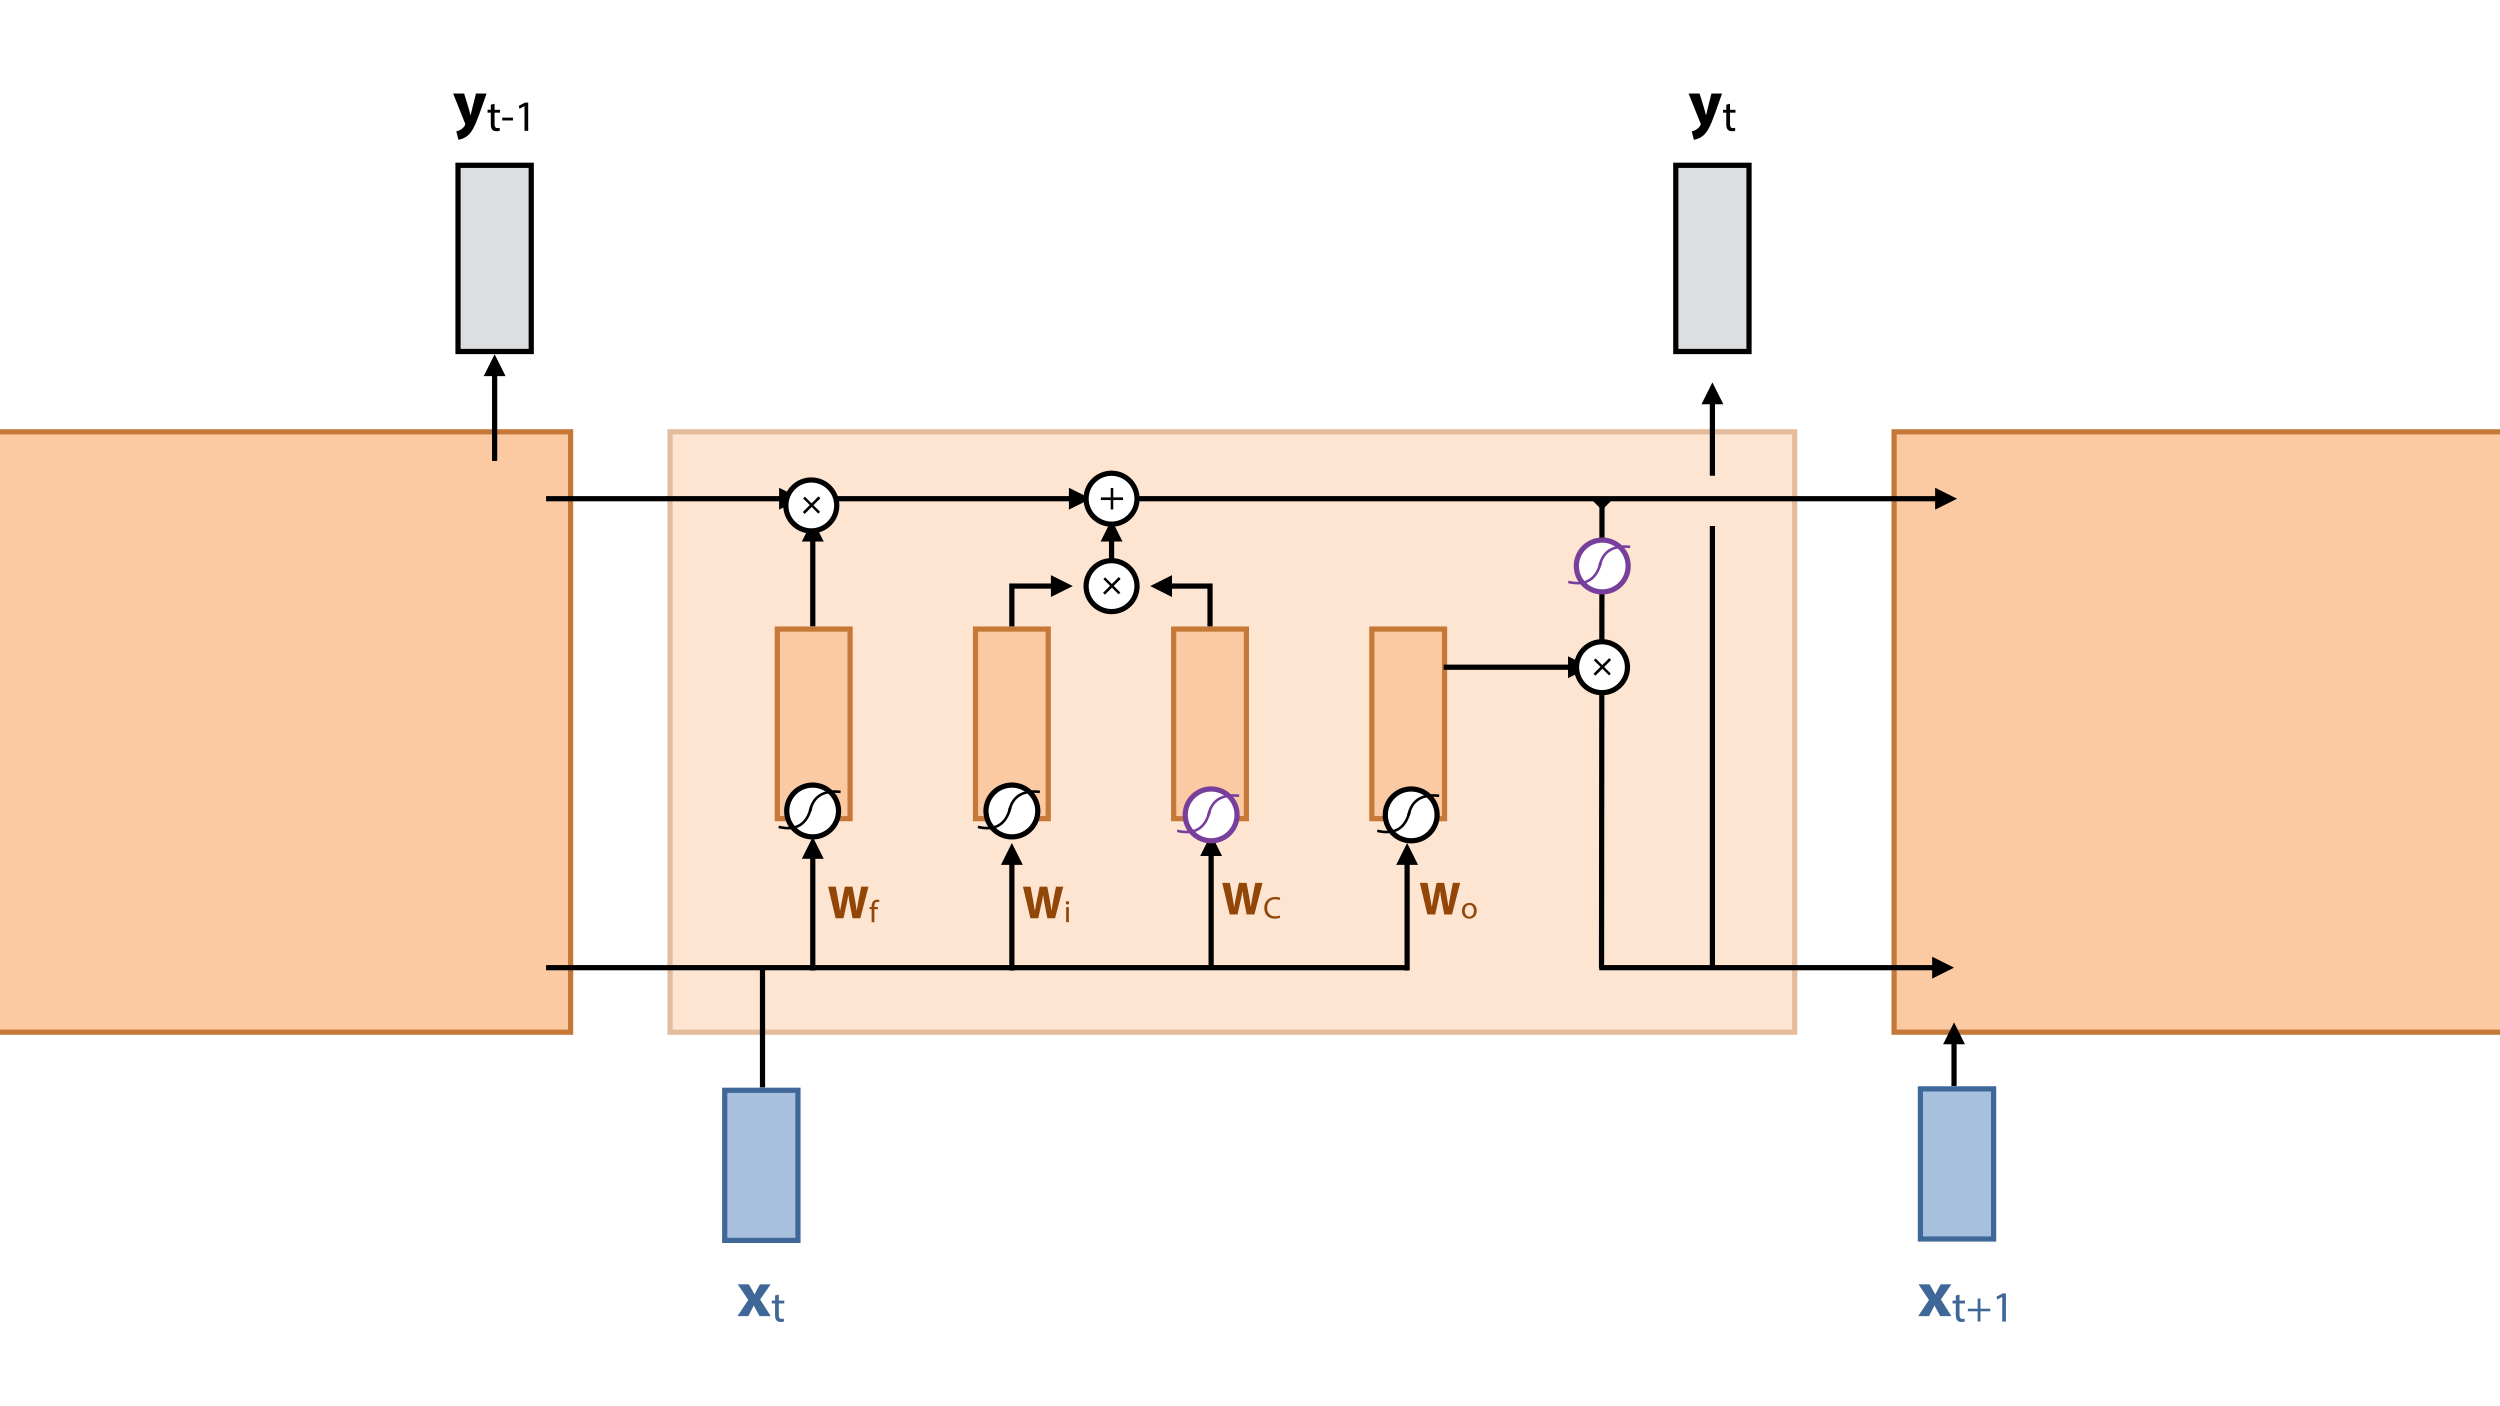 <?xml version="1.0" encoding="UTF-8"?>
<svg xmlns="http://www.w3.org/2000/svg" xmlns:xlink="http://www.w3.org/1999/xlink" width="1920pt" height="1080pt" viewBox="0 0 1920 1080" version="1.1">
<defs>
<g>
<symbol overflow="visible" id="glyph0-0">
<path style="stroke:none;" d="M 0 0 L 25 0 L 25 -35 L 0 -35 Z M 12.5 -19.75 L 4 -32.5 L 21 -32.5 Z M 14 -17.5 L 22.5 -30.25 L 22.5 -4.75 Z M 4 -2.5 L 12.5 -15.25 L 21 -2.5 Z M 2.5 -30.25 L 11 -17.5 L 2.5 -4.75 Z M 2.5 -30.25 "/>
</symbol>
<symbol overflow="visible" id="glyph0-1">
<path style="stroke:none;" d="M 0.344 -24.453 L 8.453 -12.453 L 0.156 0 L 8.5 0 L 10.797 -4.406 C 11.406 -5.594 12.047 -6.797 12.656 -8.094 L 12.797 -8.094 C 13.406 -6.844 14 -5.594 14.703 -4.406 L 17.156 0 L 25.75 0 L 17.594 -12.797 L 25.656 -24.453 L 17.406 -24.453 L 15.25 -20.5 C 14.594 -19.297 14 -18.047 13.344 -16.75 L 13.25 -16.75 C 12.594 -17.906 11.953 -19.156 11.25 -20.406 L 8.844 -24.453 Z M 0.344 -24.453 "/>
</symbol>
<symbol overflow="visible" id="glyph0-2">
<path style="stroke:none;" d="M 0.297 -24.453 L 9.25 -2.094 C 9.547 -1.5 9.594 -1.094 9.594 -0.844 C 9.594 -0.5 9.453 -0.094 9.203 0.25 C 8.453 1.5 7.203 2.703 6.047 3.297 C 4.906 4 3.703 4.453 2.75 4.594 L 4.344 11.047 C 6.25 10.797 9.047 10 11.703 7.703 C 14.453 5.25 16.797 1.344 20.297 -8.344 L 26 -24.453 L 17.844 -24.453 L 14.844 -12.453 C 14.5 -11.047 14.094 -9.203 13.75 -7.906 L 13.594 -7.906 C 13.297 -9.203 12.797 -11 12.406 -12.453 L 8.75 -24.453 Z M 0.297 -24.453 "/>
</symbol>
<symbol overflow="visible" id="glyph1-0">
<path style="stroke:none;" d="M 0 0 L 16.656 0 L 16.656 -23.328 L 0 -23.328 Z M 8.328 -13.172 L 2.672 -21.656 L 14 -21.656 Z M 9.328 -11.672 L 15 -20.156 L 15 -3.172 Z M 2.672 -1.672 L 8.328 -10.172 L 14 -1.672 Z M 1.672 -20.156 L 7.328 -11.672 L 1.672 -3.172 Z M 1.672 -20.156 "/>
</symbol>
<symbol overflow="visible" id="glyph1-1">
<path style="stroke:none;" d="M 3.094 -20 L 3.094 -16.125 L 0.594 -16.125 L 0.594 -13.891 L 3.094 -13.891 L 3.094 -5.094 C 3.094 -3.203 3.406 -1.766 4.234 -0.906 C 4.938 -0.094 6.031 0.328 7.406 0.328 C 8.531 0.328 9.438 0.172 10 -0.062 L 9.859 -2.266 C 9.5 -2.172 8.938 -2.062 8.172 -2.062 C 6.531 -2.062 5.969 -3.203 5.969 -5.203 L 5.969 -13.891 L 10.172 -13.891 L 10.172 -16.125 L 5.969 -16.125 L 5.969 -20.766 Z M 3.094 -20 "/>
</symbol>
<symbol overflow="visible" id="glyph1-2">
<path style="stroke:none;" d="M 8.859 -17.734 L 8.859 -9.891 L 1.328 -9.891 L 1.328 -7.906 L 8.859 -7.906 L 8.859 0 L 11 0 L 11 -7.906 L 18.531 -7.906 L 18.531 -9.891 L 11 -9.891 L 11 -17.734 Z M 8.859 -17.734 "/>
</symbol>
<symbol overflow="visible" id="glyph1-3">
<path style="stroke:none;" d="M 7.859 0 L 10.703 0 L 10.703 -21.656 L 8.203 -21.656 L 3.469 -19.125 L 4.031 -16.891 L 7.797 -18.938 L 7.859 -18.938 Z M 7.859 0 "/>
</symbol>
<symbol overflow="visible" id="glyph1-4">
<path style="stroke:none;" d="M 1 -10.094 L 1 -7.938 L 9.234 -7.938 L 9.234 -10.094 Z M 1 -10.094 "/>
</symbol>
<symbol overflow="visible" id="glyph2-0">
<path style="stroke:none;" d="M 0 0 L 11.312 11.312 L 27.156 -4.531 L 15.844 -15.844 Z M 14.594 -3.281 L 16.516 -12.891 L 24.203 -5.203 Z M 14.25 -1.594 L 23.875 -3.5 L 12.344 8.031 Z M 2.938 0.688 L 12.562 -1.25 L 10.625 8.375 Z M 14.812 -12.562 L 12.906 -2.938 L 3.281 -1.031 Z M 14.812 -12.562 "/>
</symbol>
<symbol overflow="visible" id="glyph2-1">
<path style="stroke:none;" d="M 18.062 -6.031 L 12.734 -0.703 L 7.625 -5.812 L 6.266 -4.453 L 11.375 0.656 L 6.016 6.016 L 7.469 7.469 L 12.828 2.109 L 17.938 7.219 L 19.297 5.859 L 14.188 0.75 L 19.516 -4.578 Z M 18.062 -6.031 "/>
</symbol>
<symbol overflow="visible" id="glyph3-0">
<path style="stroke:none;" d="M 0 0 L 0 16 L 22.406 16 L 22.406 0 Z M 12.641 8 L 20.797 2.562 L 20.797 13.438 Z M 11.203 8.953 L 19.359 14.406 L 3.047 14.406 Z M 1.594 2.562 L 9.766 8 L 1.594 13.438 Z M 19.359 1.594 L 11.203 7.047 L 3.047 1.594 Z M 19.359 1.594 "/>
</symbol>
<symbol overflow="visible" id="glyph3-1">
<path style="stroke:none;" d="M 17.031 8.516 L 9.5 8.516 L 9.5 1.281 L 7.578 1.281 L 7.578 8.516 L 0 8.516 L 0 10.562 L 7.578 10.562 L 7.578 17.797 L 9.5 17.797 L 9.5 10.562 L 17.031 10.562 Z M 17.031 8.516 "/>
</symbol>
<symbol overflow="visible" id="glyph4-0">
<path style="stroke:none;" d="M 0 0 L 18 0 L 18 -25.203 L 0 -25.203 Z M 9 -14.219 L 2.875 -23.406 L 15.125 -23.406 Z M 10.078 -12.594 L 16.203 -21.781 L 16.203 -3.422 Z M 2.875 -1.797 L 9 -10.984 L 15.125 -1.797 Z M 1.797 -21.781 L 7.922 -12.594 L 1.797 -3.422 Z M 1.797 -21.781 "/>
</symbol>
<symbol overflow="visible" id="glyph4-1">
<path style="stroke:none;" d="M 12.312 0 L 14.609 -10.438 C 15.188 -12.891 15.594 -15.188 16.016 -17.922 L 16.094 -17.922 C 16.375 -15.156 16.781 -12.891 17.25 -10.438 L 19.297 0 L 25.234 0 L 31.5 -24.266 L 25.922 -24.266 L 23.938 -14.328 C 23.438 -11.453 22.891 -8.609 22.531 -5.906 L 22.469 -5.906 C 22.109 -8.609 21.703 -11.203 21.172 -14.047 L 19.219 -24.266 L 13.391 -24.266 L 11.344 -14.328 C 10.734 -11.344 10.156 -8.422 9.75 -5.797 L 9.688 -5.797 C 9.281 -8.25 8.781 -11.375 8.25 -14.25 L 6.406 -24.266 L 0.547 -24.266 L 6.297 0 Z M 12.312 0 "/>
</symbol>
<symbol overflow="visible" id="glyph5-0">
<path style="stroke:none;" d="M 0 0 L 12 0 L 12 -16.797 L 0 -16.797 Z M 6 -9.484 L 1.922 -15.594 L 10.078 -15.594 Z M 6.719 -8.406 L 10.797 -14.516 L 10.797 -2.281 Z M 1.922 -1.203 L 6 -7.312 L 10.078 -1.203 Z M 1.203 -14.516 L 5.281 -8.406 L 1.203 -2.281 Z M 1.203 -14.516 "/>
</symbol>
<symbol overflow="visible" id="glyph5-1">
<path style="stroke:none;" d="M 4.062 0 L 4.062 -10.016 L 6.859 -10.016 L 6.859 -11.609 L 4.062 -11.609 L 4.062 -12.234 C 4.062 -14.016 4.516 -15.594 6.312 -15.594 C 6.906 -15.594 7.344 -15.484 7.656 -15.344 L 7.938 -16.969 C 7.531 -17.141 6.891 -17.297 6.141 -17.297 C 5.156 -17.297 4.109 -16.984 3.312 -16.219 C 2.328 -15.281 1.969 -13.797 1.969 -12.172 L 1.969 -11.609 L 0.344 -11.609 L 0.344 -10.016 L 1.969 -10.016 L 1.969 0 Z M 4.062 0 "/>
</symbol>
<symbol overflow="visible" id="glyph5-2">
<path style="stroke:none;" d="M 3.859 0 L 3.859 -11.609 L 1.75 -11.609 L 1.75 0 Z M 2.812 -16.203 C 2.047 -16.203 1.484 -15.625 1.484 -14.875 C 1.484 -14.156 2.016 -13.578 2.766 -13.578 C 3.594 -13.578 4.125 -14.156 4.109 -14.875 C 4.109 -15.625 3.594 -16.203 2.812 -16.203 Z M 2.812 -16.203 "/>
</symbol>
<symbol overflow="visible" id="glyph5-3">
<path style="stroke:none;" d="M 12.703 -2.188 C 11.859 -1.781 10.562 -1.516 9.281 -1.516 C 5.359 -1.516 3.078 -4.062 3.078 -8.016 C 3.078 -12.266 5.594 -14.688 9.391 -14.688 C 10.734 -14.688 11.859 -14.406 12.641 -14.016 L 13.156 -15.719 C 12.594 -16.016 11.328 -16.438 9.312 -16.438 C 4.297 -16.438 0.859 -13.016 0.859 -7.938 C 0.859 -2.641 4.297 0.234 8.859 0.234 C 10.828 0.234 12.359 -0.141 13.125 -0.531 Z M 12.703 -2.188 "/>
</symbol>
<symbol overflow="visible" id="glyph5-4">
<path style="stroke:none;" d="M 6.672 -11.875 C 3.453 -11.875 0.906 -9.594 0.906 -5.719 C 0.906 -2.047 3.344 0.266 6.484 0.266 C 9.281 0.266 12.266 -1.609 12.266 -5.906 C 12.266 -9.453 10.016 -11.875 6.672 -11.875 Z M 6.625 -10.297 C 9.125 -10.297 10.109 -7.797 10.109 -5.828 C 10.109 -3.219 8.594 -1.312 6.578 -1.312 C 4.516 -1.312 3.047 -3.234 3.047 -5.781 C 3.047 -7.984 4.125 -10.297 6.625 -10.297 Z M 6.625 -10.297 "/>
</symbol>
</g>
<filter id="alpha" filterUnits="objectBoundingBox" x="0%" y="0%" width="100%" height="100%">
  <feColorMatrix type="matrix" in="SourceGraphic" values="0 0 0 0 1 0 0 0 0 1 0 0 0 0 1 0 0 0 1 0"/>
</filter>
<mask id="mask0">
  <g filter="url(#alpha)">
<rect x="0" y="0" width="1920" height="1080" style="fill:rgb(0%,0%,0%);fill-opacity:0.494;stroke:none;"/>
  </g>
</mask>
<clipPath id="clip1">
  <rect x="0" y="0" width="881" height="478"/>
</clipPath>
<g id="surface5" clip-path="url(#clip1)">
<path style="fill-rule:nonzero;fill:rgb(98.431%,79.216%,63.53%);fill-opacity:1;stroke-width:4;stroke-linecap:butt;stroke-linejoin:miter;stroke:rgb(77.647%,47.058%,21.96%);stroke-opacity:1;stroke-miterlimit:4;" d="M 0 -0.002 L 461.086 -0.002 L 461.086 863.705 L 0 863.705 Z M 0 -0.002 " transform="matrix(0,-1,1,0,8.603,469.715)"/>
</g>
<clipPath id="clip2">
  <path d="M 348 71 L 374 71 L 374 107.527 L 348 107.527 Z M 348 71 "/>
</clipPath>
<clipPath id="clip3">
  <path d="M 1296 71 L 1323 71 L 1323 107.527 L 1296 107.527 Z M 1296 71 "/>
</clipPath>
<clipPath id="clip4">
  <path d="M 601.207 599.941 L 647.004 599.941 L 647.004 645.738 L 601.207 645.738 Z M 601.207 599.941 "/>
</clipPath>
<clipPath id="clip5">
  <path d="M 596.789 618.766 L 624.918 618.766 L 624.918 638.008 L 596.789 638.008 Z M 596.789 618.766 "/>
</clipPath>
<clipPath id="clip6">
  <path d="M 620.066 605.922 L 646.68 605.922 L 646.68 624.27 L 620.066 624.27 Z M 620.066 605.922 "/>
</clipPath>
<clipPath id="clip7">
  <path d="M 603 368 L 643 368 L 643 408 L 603 408 Z M 603 368 "/>
</clipPath>
<clipPath id="clip8">
  <path d="M 623.074 356.281 L 654.977 388.184 L 623.074 420.09 L 591.168 388.184 Z M 623.074 356.281 "/>
</clipPath>
<clipPath id="clip9">
  <path d="M 591 356 L 655 356 L 655 421 L 591 421 Z M 591 356 "/>
</clipPath>
<clipPath id="clip10">
  <path d="M 623.074 356.281 L 654.977 388.184 L 623.074 420.09 L 591.168 388.184 Z M 623.074 356.281 "/>
</clipPath>
<clipPath id="clip11">
  <path d="M 611 376 L 636 376 L 636 400 L 611 400 Z M 611 376 "/>
</clipPath>
<clipPath id="clip12">
  <path d="M 627.074 351.141 L 660.117 384.184 L 617.953 426.344 L 584.914 393.305 Z M 627.074 351.141 "/>
</clipPath>
<clipPath id="clip13">
  <path d="M 754.234 599.941 L 800.031 599.941 L 800.031 645.738 L 754.234 645.738 Z M 754.234 599.941 "/>
</clipPath>
<clipPath id="clip14">
  <path d="M 749.816 618.766 L 777.941 618.766 L 777.941 638.008 L 749.816 638.008 Z M 749.816 618.766 "/>
</clipPath>
<clipPath id="clip15">
  <path d="M 773.094 605.922 L 799.707 605.922 L 799.707 624.27 L 773.094 624.27 Z M 773.094 605.922 "/>
</clipPath>
<clipPath id="clip16">
  <path d="M 834 430 L 874 430 L 874 470 L 834 470 Z M 834 430 "/>
</clipPath>
<clipPath id="clip17">
  <path d="M 853.676 418.25 L 885.582 450.156 L 853.676 482.062 L 821.77 450.156 Z M 853.676 418.25 "/>
</clipPath>
<clipPath id="clip18">
  <path d="M 821 418 L 886 418 L 886 483 L 821 483 Z M 821 418 "/>
</clipPath>
<clipPath id="clip19">
  <path d="M 853.676 418.25 L 885.582 450.156 L 853.676 482.062 L 821.77 450.156 Z M 853.676 418.25 "/>
</clipPath>
<clipPath id="clip20">
  <path d="M 842 438 L 866 438 L 866 462 L 842 462 Z M 842 438 "/>
</clipPath>
<clipPath id="clip21">
  <path d="M 857.676 413.113 L 890.719 446.156 L 848.559 488.316 L 815.516 455.273 Z M 857.676 413.113 "/>
</clipPath>
<clipPath id="clip22">
  <path d="M 831.117 360.445 L 876.234 360.445 L 876.234 405.562 L 831.117 405.562 Z M 831.117 360.445 "/>
</clipPath>
<clipPath id="clip23">
  <path d="M 1060.906 602.934 L 1106.703 602.934 L 1106.703 648.73 L 1060.906 648.73 Z M 1060.906 602.934 "/>
</clipPath>
<clipPath id="clip24">
  <path d="M 1056.492 621.758 L 1084.617 621.758 L 1084.617 641 L 1056.492 641 Z M 1056.492 621.758 "/>
</clipPath>
<clipPath id="clip25">
  <path d="M 1079.766 608.914 L 1106.379 608.914 L 1106.379 627.262 L 1079.766 627.262 Z M 1079.766 608.914 "/>
</clipPath>
<clipPath id="clip26">
  <path d="M 907.262 602.934 L 953.059 602.934 L 953.059 648.73 L 907.262 648.73 Z M 907.262 602.934 "/>
</clipPath>
<clipPath id="clip27">
  <path d="M 902.844 621.758 L 930.969 621.758 L 930.969 641 L 902.844 641 Z M 902.844 621.758 "/>
</clipPath>
<clipPath id="clip28">
  <path d="M 926.121 608.914 L 952.734 608.914 L 952.734 627.262 L 926.121 627.262 Z M 926.121 608.914 "/>
</clipPath>
<clipPath id="clip29">
  <path d="M 1207.629 411.793 L 1253.426 411.793 L 1253.426 457.59 L 1207.629 457.59 Z M 1207.629 411.793 "/>
</clipPath>
<clipPath id="clip30">
  <path d="M 1203.211 430.617 L 1231.336 430.617 L 1231.336 449.859 L 1203.211 449.859 Z M 1203.211 430.617 "/>
</clipPath>
<clipPath id="clip31">
  <path d="M 1226.488 417.773 L 1253.102 417.773 L 1253.102 436.121 L 1226.488 436.121 Z M 1226.488 417.773 "/>
</clipPath>
<clipPath id="clip32">
  <path d="M 1210 492 L 1250 492 L 1250 532 L 1210 532 Z M 1210 492 "/>
</clipPath>
<clipPath id="clip33">
  <path d="M 1230.328 480.516 L 1262.234 512.422 L 1230.328 544.324 L 1198.426 512.422 Z M 1230.328 480.516 "/>
</clipPath>
<clipPath id="clip34">
  <path d="M 1198 480 L 1263 480 L 1263 545 L 1198 545 Z M 1198 480 "/>
</clipPath>
<clipPath id="clip35">
  <path d="M 1230.328 480.516 L 1262.234 512.422 L 1230.328 544.324 L 1198.426 512.422 Z M 1230.328 480.516 "/>
</clipPath>
<clipPath id="clip36">
  <path d="M 1218 500 L 1243 500 L 1243 525 L 1218 525 Z M 1218 500 "/>
</clipPath>
<clipPath id="clip37">
  <path d="M 1234.332 475.379 L 1267.371 508.418 L 1225.211 550.582 L 1192.172 517.539 Z M 1234.332 475.379 "/>
</clipPath>
</defs>
<g id="surface1">
<rect x="0" y="0" width="1920" height="1080" style="fill:rgb(100%,100%,100%);fill-opacity:1;stroke:none;"/>
<use xlink:href="#surface5" transform="matrix(1,0,0,1,506,323)" mask="url(#mask0)"/>
<path style="fill:none;stroke-width:4;stroke-linecap:butt;stroke-linejoin:miter;stroke:rgb(0%,0%,0%);stroke-opacity:1;stroke-miterlimit:4;" d="M 0.001 -0 L 92.033 -0 " transform="matrix(0,-1,1,0,585.602,835.204)"/>
<path style="fill-rule:nonzero;fill:rgb(98.431%,79.216%,63.53%);fill-opacity:1;stroke-width:4;stroke-linecap:butt;stroke-linejoin:miter;stroke:rgb(77.647%,47.058%,21.96%);stroke-opacity:1;stroke-miterlimit:4;" d="M 0 0.002 L 461.086 0.002 L 461.086 507.974 L 0 507.974 Z M 0 0.002 " transform="matrix(0,-1,1,0,-69.736,792.715)"/>
<path style=" stroke:none;fill-rule:nonzero;fill:rgb(65.491%,75.294%,87.059%);fill-opacity:1;" d="M 556.574 952.625 L 612.824 952.625 L 612.824 837.312 L 556.574 837.312 Z M 556.574 952.625 "/>
<path style="fill:none;stroke-width:4;stroke-linecap:butt;stroke-linejoin:miter;stroke:rgb(24.706%,40.392%,59.216%);stroke-opacity:1;stroke-miterlimit:4;" d="M 0.001 -0.001 L 115.314 -0.001 L 115.314 56.249 L 0.001 56.249 Z M 0.001 -0.001 " transform="matrix(0,-1,1,0,556.575,952.626)"/>
<path style=" stroke:none;fill-rule:nonzero;fill:rgb(86.275%,87.059%,87.843%);fill-opacity:1;" d="M 1287 269.949 L 1343.25 269.949 L 1343.25 126.949 L 1287 126.949 Z M 1287 269.949 "/>
<path style="fill:none;stroke-width:4;stroke-linecap:butt;stroke-linejoin:miter;stroke:rgb(0%,0%,0%);stroke-opacity:1;stroke-miterlimit:4;" d="M -0 0.001 L 143 0.001 L 143 56.251 L -0 56.251 Z M -0 0.001 " transform="matrix(0,1,-1,0,1343.251,126.95)"/>
<path style=" stroke:none;fill-rule:nonzero;fill:rgb(86.275%,87.059%,87.843%);fill-opacity:1;" d="M 351.754 269.949 L 408.004 269.949 L 408.004 126.949 L 351.754 126.949 Z M 351.754 269.949 "/>
<path style="fill:none;stroke-width:4;stroke-linecap:butt;stroke-linejoin:miter;stroke:rgb(0%,0%,0%);stroke-opacity:1;stroke-miterlimit:4;" d="M -0 -0.001 L 143 -0.001 L 143 56.249 L -0 56.249 Z M -0 -0.001 " transform="matrix(0,1,-1,0,408.003,126.95)"/>
<g style="fill:rgb(24.706%,40.392%,59.216%);fill-opacity:1;">
  <use xlink:href="#glyph0-1" x="566.208" y="1010.803"/>
</g>
<g style="fill:rgb(24.706%,40.392%,59.216%);fill-opacity:1;">
  <use xlink:href="#glyph1-1" x="592.158" y="1014.969"/>
</g>
<path style=" stroke:none;fill-rule:nonzero;fill:rgb(65.491%,75.294%,87.059%);fill-opacity:1;" d="M 1474.855 951.547 L 1531.105 951.547 L 1531.105 836.234 L 1474.855 836.234 Z M 1474.855 951.547 "/>
<path style="fill:none;stroke-width:4;stroke-linecap:butt;stroke-linejoin:miter;stroke:rgb(24.706%,40.392%,59.216%);stroke-opacity:1;stroke-miterlimit:4;" d="M 0.001 -0.001 L 115.313 -0.001 L 115.313 56.249 L 0.001 56.249 Z M 0.001 -0.001 " transform="matrix(0,-1,1,0,1474.856,951.547)"/>
<g style="fill:rgb(24.706%,40.392%,59.216%);fill-opacity:1;">
  <use xlink:href="#glyph0-1" x="1473.001" y="1010.803"/>
</g>
<g style="fill:rgb(24.706%,40.392%,59.216%);fill-opacity:1;">
  <use xlink:href="#glyph1-1" x="1498.951" y="1014.969"/>
  <use xlink:href="#glyph1-2" x="1509.984" y="1014.969"/>
  <use xlink:href="#glyph1-3" x="1529.851" y="1014.969"/>
</g>
<path style="fill-rule:nonzero;fill:rgb(98.431%,79.216%,63.53%);fill-opacity:1;stroke-width:4;stroke-linecap:butt;stroke-linejoin:miter;stroke:rgb(77.647%,47.058%,21.96%);stroke-opacity:1;stroke-miterlimit:4;" d="M 0 0.001 L 461.086 0.001 L 461.086 535.059 L 0 535.059 Z M 0 0.001 " transform="matrix(0,-1,1,0,1454.675,792.715)"/>
<path style="fill:none;stroke-width:4;stroke-linecap:butt;stroke-linejoin:miter;stroke:rgb(0%,0%,0%);stroke-opacity:1;stroke-miterlimit:4;" d="M 0.001 0.001 L 34.137 0.001 " transform="matrix(0,-1,1,0,1500.694,834.125)"/>
<path style=" stroke:none;fill-rule:nonzero;fill:rgb(0%,0%,0%);fill-opacity:1;" d="M 1509.094 801.988 L 1500.695 785.188 L 1492.293 801.988 Z M 1509.094 801.988 "/>
<path style="fill:none;stroke-width:4;stroke-linecap:butt;stroke-linejoin:miter;stroke:rgb(0%,0%,0%);stroke-opacity:1;stroke-miterlimit:4;" d="M 0.001 -0.001 L 56.923 -0.001 " transform="matrix(0,-1,1,0,1315.126,365.38)"/>
<path style=" stroke:none;fill-rule:nonzero;fill:rgb(0%,0%,0%);fill-opacity:1;" d="M 1323.527 310.457 L 1315.125 293.656 L 1306.727 310.457 Z M 1323.527 310.457 "/>
<path style="fill:none;stroke-width:4;stroke-linecap:butt;stroke-linejoin:miter;stroke:rgb(0%,0%,0%);stroke-opacity:1;stroke-miterlimit:4;" d="M -0.001 0.001 L 67.128 0.001 " transform="matrix(0,-1,1,0,379.878,353.988)"/>
<path style=" stroke:none;fill-rule:nonzero;fill:rgb(0%,0%,0%);fill-opacity:1;" d="M 388.277 288.859 L 379.879 272.059 L 371.477 288.859 Z M 388.277 288.859 "/>
<path style="fill:none;stroke-width:4;stroke-linecap:butt;stroke-linejoin:miter;stroke:rgb(0%,0%,0%);stroke-opacity:1;stroke-miterlimit:4;" d="M -0.002 -0 L 618.537 -0 " transform="matrix(1,0,0,1,869.643,383.004)"/>
<path style=" stroke:none;fill-rule:nonzero;fill:rgb(0%,0%,0%);fill-opacity:1;" d="M 1486.18 391.402 L 1502.98 383.004 L 1486.18 374.605 Z M 1486.18 391.402 "/>
<path style="fill:none;stroke-width:4;stroke-linecap:butt;stroke-linejoin:miter;stroke:rgb(0%,0%,0%);stroke-opacity:1;stroke-miterlimit:4;" d="M -0.001 0.001 L 257.675 0.001 " transform="matrix(1,0,0,1,1228.22,743.171)"/>
<path style=" stroke:none;fill-rule:nonzero;fill:rgb(0%,0%,0%);fill-opacity:1;" d="M 1483.895 751.57 L 1500.695 743.172 L 1483.895 734.77 Z M 1483.895 751.57 "/>
<path style="fill:none;stroke-width:4;stroke-linecap:butt;stroke-linejoin:miter;stroke:rgb(0%,0%,0%);stroke-opacity:1;stroke-miterlimit:4;" d="M 0.001 0.001 L 662.107 0.001 " transform="matrix(1,0,0,1,419.393,743.171)"/>
<g clip-path="url(#clip2)" clip-rule="nonzero">
<g style="fill:rgb(0%,0%,0%);fill-opacity:1;">
  <use xlink:href="#glyph0-2" x="347.703" y="96.276"/>
</g>
</g>
<g style="fill:rgb(0%,0%,0%);fill-opacity:1;">
  <use xlink:href="#glyph1-1" x="373.853" y="100.443"/>
</g>
<g style="fill:rgb(0%,0%,0%);fill-opacity:1;">
  <use xlink:href="#glyph1-4" x="384.719" y="100.443"/>
  <use xlink:href="#glyph1-3" x="394.953" y="100.443"/>
</g>
<g clip-path="url(#clip3)" clip-rule="nonzero">
<g style="fill:rgb(0%,0%,0%);fill-opacity:1;">
  <use xlink:href="#glyph0-2" x="1296.534" y="96.276"/>
</g>
</g>
<g style="fill:rgb(0%,0%,0%);fill-opacity:1;">
  <use xlink:href="#glyph1-1" x="1322.684" y="100.443"/>
</g>
<path style=" stroke:none;fill-rule:nonzero;fill:rgb(98.431%,79.216%,63.53%);fill-opacity:1;" d="M 596.992 628.742 L 652.855 628.742 L 652.855 483.145 L 596.992 483.145 Z M 596.992 628.742 "/>
<path style="fill:none;stroke-width:4;stroke-linecap:butt;stroke-linejoin:miter;stroke:rgb(77.647%,47.058%,21.96%);stroke-opacity:1;stroke-miterlimit:4;" d="M -0.001 -0 L 145.596 -0 L 145.596 55.863 L -0.001 55.863 Z M -0.001 -0 " transform="matrix(0,-1,1,0,596.992,628.741)"/>
<path style=" stroke:none;fill-rule:nonzero;fill:rgb(98.431%,79.216%,63.53%);fill-opacity:1;" d="M 749.184 628.742 L 805.047 628.742 L 805.047 483.145 L 749.184 483.145 Z M 749.184 628.742 "/>
<path style="fill:none;stroke-width:4;stroke-linecap:butt;stroke-linejoin:miter;stroke:rgb(77.647%,47.058%,21.96%);stroke-opacity:1;stroke-miterlimit:4;" d="M -0.001 -0.001 L 145.596 -0.001 L 145.596 55.863 L -0.001 55.863 Z M -0.001 -0.001 " transform="matrix(0,-1,1,0,749.184,628.741)"/>
<path style=" stroke:none;fill-rule:nonzero;fill:rgb(98.431%,79.216%,63.53%);fill-opacity:1;" d="M 901.375 628.742 L 957.242 628.742 L 957.242 483.145 L 901.375 483.145 Z M 901.375 628.742 "/>
<path style="fill:none;stroke-width:4;stroke-linecap:butt;stroke-linejoin:miter;stroke:rgb(77.647%,47.058%,21.96%);stroke-opacity:1;stroke-miterlimit:4;" d="M -0.001 -0.001 L 145.596 -0.001 L 145.596 55.866 L -0.001 55.866 Z M -0.001 -0.001 " transform="matrix(0,-1,1,0,901.376,628.741)"/>
<path style=" stroke:none;fill-rule:nonzero;fill:rgb(98.431%,79.216%,63.53%);fill-opacity:1;" d="M 1053.566 628.742 L 1109.434 628.742 L 1109.434 483.145 L 1053.566 483.145 Z M 1053.566 628.742 "/>
<path style="fill:none;stroke-width:4;stroke-linecap:butt;stroke-linejoin:miter;stroke:rgb(77.647%,47.058%,21.96%);stroke-opacity:1;stroke-miterlimit:4;" d="M -0.001 -0.002 L 145.596 -0.002 L 145.596 55.866 L -0.001 55.866 Z M -0.001 -0.002 " transform="matrix(0,-1,1,0,1053.568,628.741)"/>
<path style="fill:none;stroke-width:4;stroke-linecap:butt;stroke-linejoin:miter;stroke:rgb(0%,0%,0%);stroke-opacity:1;stroke-miterlimit:4;" d="M -0.001 -0.001 L 87.741 -0.001 " transform="matrix(0,-1,1,0,624.216,745.28)"/>
<path style=" stroke:none;fill-rule:nonzero;fill:rgb(0%,0%,0%);fill-opacity:1;" d="M 632.617 659.539 L 624.215 642.738 L 615.816 659.539 Z M 632.617 659.539 "/>
<path style="fill:none;stroke-width:4;stroke-linecap:butt;stroke-linejoin:miter;stroke:rgb(0%,0%,0%);stroke-opacity:1;stroke-miterlimit:4;" d="M -0.001 0.001 L 83.073 0.001 " transform="matrix(0,-1,1,0,777.116,745.28)"/>
<path style=" stroke:none;fill-rule:nonzero;fill:rgb(0%,0%,0%);fill-opacity:1;" d="M 785.516 664.207 L 777.117 647.406 L 768.715 664.207 Z M 785.516 664.207 "/>
<path style="fill:none;stroke-width:4;stroke-linecap:butt;stroke-linejoin:miter;stroke:rgb(0%,0%,0%);stroke-opacity:1;stroke-miterlimit:4;" d="M -0.001 0.001 L 87.741 0.001 " transform="matrix(0,-1,1,0,930.144,743.171)"/>
<path style=" stroke:none;fill-rule:nonzero;fill:rgb(0%,0%,0%);fill-opacity:1;" d="M 938.543 657.43 L 930.145 640.629 L 921.742 657.43 Z M 938.543 657.43 "/>
<path style="fill:none;stroke-width:4;stroke-linecap:butt;stroke-linejoin:miter;stroke:rgb(0%,0%,0%);stroke-opacity:1;stroke-miterlimit:4;" d="M -0.001 -0.001 L 83.073 -0.001 " transform="matrix(0,-1,1,0,1080.665,745.28)"/>
<path style=" stroke:none;fill-rule:nonzero;fill:rgb(0%,0%,0%);fill-opacity:1;" d="M 1089.066 664.207 L 1080.664 647.406 L 1072.266 664.207 Z M 1089.066 664.207 "/>
<path style=" stroke:none;fill-rule:nonzero;fill:rgb(100%,100%,100%);fill-opacity:1;" d="M 638.176 608.77 C 645.945 616.539 645.945 629.141 638.176 636.91 C 630.406 644.68 617.805 644.68 610.035 636.91 C 602.266 629.141 602.266 616.539 610.035 608.77 C 617.805 601 630.406 601 638.176 608.77 Z M 638.176 608.77 "/>
<g clip-path="url(#clip4)" clip-rule="nonzero">
<path style="fill:none;stroke-width:4;stroke-linecap:butt;stroke-linejoin:miter;stroke:rgb(0%,0%,0%);stroke-opacity:1;stroke-miterlimit:4;" d="M 33.969 5.828 C 41.739 13.597 41.739 26.199 33.969 33.968 C 26.2 41.738 13.598 41.738 5.829 33.968 C -1.941 26.199 -1.941 13.597 5.829 5.828 C 13.598 -1.942 26.2 -1.942 33.969 5.828 Z M 33.969 5.828 " transform="matrix(1,0,0,1,604.207,602.942)"/>
</g>
<g clip-path="url(#clip5)" clip-rule="nonzero">
<path style="fill:none;stroke-width:2;stroke-linecap:butt;stroke-linejoin:miter;stroke:rgb(0%,0%,0%);stroke-opacity:1;stroke-miterlimit:4;" d="M 0 15.076 C 13.379 18.267 21.684 13.243 24.922 0.001 " transform="matrix(1,0,0,1,598.023,620.003)"/>
</g>
<g clip-path="url(#clip6)" clip-rule="nonzero">
<path style="fill:none;stroke-width:2;stroke-linecap:butt;stroke-linejoin:miter;stroke:rgb(0%,0%,0%);stroke-opacity:1;stroke-miterlimit:4;" d="M 23.529 0.231 C 10.166 -1.172 2.322 3.801 0.002 15.149 " transform="matrix(1,0,0,1,622.045,607.922)"/>
</g>
<path style="fill:none;stroke-width:4;stroke-linecap:butt;stroke-linejoin:miter;stroke:rgb(0%,0%,0%);stroke-opacity:1;stroke-miterlimit:4;" d="M -0.001 -0.001 L 67.128 -0.001 " transform="matrix(0,-1,1,0,624.216,481.034)"/>
<path style=" stroke:none;fill-rule:nonzero;fill:rgb(0%,0%,0%);fill-opacity:1;" d="M 632.617 415.906 L 624.215 399.105 L 615.816 415.906 Z M 632.617 415.906 "/>
<path style="fill:none;stroke-width:4;stroke-linecap:butt;stroke-linejoin:miter;stroke:rgb(0%,0%,0%);stroke-opacity:1;stroke-miterlimit:4;" d="M 0.001 -0 L 180.962 -0 " transform="matrix(1,0,0,1,419.393,383.004)"/>
<path style=" stroke:none;fill-rule:nonzero;fill:rgb(0%,0%,0%);fill-opacity:1;" d="M 598.355 391.402 L 615.156 383.004 L 598.355 374.605 Z M 598.355 391.402 "/>
<path style="fill:none;stroke-width:4;stroke-linecap:butt;stroke-linejoin:miter;stroke:rgb(0%,0%,0%);stroke-opacity:1;stroke-miterlimit:4;" d="M 0.001 -0 L 180.915 -0 " transform="matrix(1,0,0,1,641.995,383.004)"/>
<path style=" stroke:none;fill-rule:nonzero;fill:rgb(0%,0%,0%);fill-opacity:1;" d="M 820.91 391.402 L 837.711 383.004 L 820.91 374.605 Z M 820.91 391.402 "/>
<path style="fill:none;stroke-width:4;stroke-linecap:butt;stroke-linejoin:miter;stroke:rgb(0%,0%,0%);stroke-opacity:1;stroke-miterlimit:4;" d="M -0 -0 L 34.136 -0 " transform="matrix(0,-1,1,0,853.676,448.015)"/>
<path style=" stroke:none;fill-rule:nonzero;fill:rgb(0%,0%,0%);fill-opacity:1;" d="M 862.074 415.879 L 853.676 399.078 L 845.277 415.879 Z M 862.074 415.879 "/>
<path style="fill:none;stroke-width:4;stroke-linecap:butt;stroke-linejoin:miter;stroke:rgb(0%,0%,0%);stroke-opacity:1;stroke-miterlimit:4;" d="M 0.002 31.002 L 0.002 0.002 L 32.002 0.002 " transform="matrix(1,0,0,1,777.1,450.1)"/>
<path style=" stroke:none;fill-rule:nonzero;fill:rgb(0%,0%,0%);fill-opacity:1;" d="M 807.102 458.5 L 823.898 450.102 L 807.102 441.699 Z M 807.102 458.5 "/>
<path style="fill:none;stroke-width:4;stroke-linecap:butt;stroke-linejoin:miter;stroke:rgb(0%,0%,0%);stroke-opacity:1;stroke-miterlimit:4;" d="M 46.001 31.002 L 46.001 0.002 L 14.802 0.002 " transform="matrix(1,0,0,1,883.3,450.1)"/>
<path style=" stroke:none;fill-rule:nonzero;fill:rgb(0%,0%,0%);fill-opacity:1;" d="M 900.102 441.699 L 883.301 450.102 L 900.102 458.5 Z M 900.102 441.699 "/>
<path style="fill:none;stroke-width:4;stroke-linecap:butt;stroke-linejoin:miter;stroke:rgb(0%,0%,0%);stroke-opacity:1;stroke-miterlimit:4;" d="M 5.472 -0.002 L 7.472 0.001 L 360.101 0.002 " transform="matrix(-0.001,1,-1,-0.001,1230.33,383.282)"/>
<path style=" stroke:none;fill-rule:nonzero;fill:rgb(0%,0%,0%);fill-opacity:1;" d="M 1238.73 383.289 L 1230.324 391.684 L 1221.93 383.277 Z M 1238.73 383.289 "/>
<path style="fill:none;stroke-width:4;stroke-linecap:butt;stroke-linejoin:miter;stroke:rgb(0%,0%,0%);stroke-opacity:1;stroke-miterlimit:4;" d="M 0.001 0.002 L 97.521 0.002 " transform="matrix(1,0,0,1,1108.729,512.42)"/>
<path style=" stroke:none;fill-rule:nonzero;fill:rgb(0%,0%,0%);fill-opacity:1;" d="M 1204.246 520.82 L 1221.047 512.422 L 1204.246 504.02 Z M 1204.246 520.82 "/>
<path style="fill:none;stroke-width:4;stroke-linecap:butt;stroke-linejoin:miter;stroke:rgb(0%,0%,0%);stroke-opacity:1;stroke-miterlimit:4;" d="M 0.001 -0.001 L 340.447 -0.001 " transform="matrix(0,-1,1,0,1315.126,744.439)"/>
<g clip-path="url(#clip7)" clip-rule="nonzero">
<g clip-path="url(#clip8)" clip-rule="nonzero">
<path style=" stroke:none;fill-rule:nonzero;fill:rgb(100%,100%,100%);fill-opacity:1;" d="M 642.633 388.184 C 642.633 398.988 633.875 407.742 623.074 407.742 C 612.27 407.742 603.516 398.988 603.516 388.184 C 603.516 377.383 612.27 368.625 623.074 368.625 C 633.875 368.625 642.633 377.383 642.633 388.184 Z M 642.633 388.184 "/>
</g>
</g>
<g clip-path="url(#clip9)" clip-rule="nonzero">
<g clip-path="url(#clip10)" clip-rule="nonzero">
<path style="fill:none;stroke-width:4;stroke-linecap:butt;stroke-linejoin:miter;stroke:rgb(0%,0%,0%);stroke-opacity:1;stroke-miterlimit:4;" d="M 33.39 5.729 C 41.03 13.369 41.027 25.752 33.39 33.389 C 25.75 41.029 13.37 41.029 5.73 33.389 C -1.907 25.752 -1.91 13.369 5.73 5.729 C 13.367 -1.908 25.753 -1.908 33.39 5.729 Z M 33.39 5.729 " transform="matrix(0.707,0.707,-0.707,0.707,623.074,360.522)"/>
</g>
</g>
<g clip-path="url(#clip11)" clip-rule="nonzero">
<g clip-path="url(#clip12)" clip-rule="nonzero">
<g style="fill:rgb(0%,0%,0%);fill-opacity:1;">
  <use xlink:href="#glyph2-1" x="610.53" y="387.241"/>
</g>
</g>
</g>
<path style=" stroke:none;fill-rule:nonzero;fill:rgb(100%,100%,100%);fill-opacity:1;" d="M 791.203 608.77 C 798.973 616.539 798.973 629.141 791.203 636.91 C 783.434 644.68 770.832 644.68 763.062 636.91 C 755.289 629.141 755.289 616.539 763.062 608.77 C 770.832 601 783.434 601 791.203 608.77 Z M 791.203 608.77 "/>
<g clip-path="url(#clip13)" clip-rule="nonzero">
<path style="fill:none;stroke-width:4;stroke-linecap:butt;stroke-linejoin:miter;stroke:rgb(0%,0%,0%);stroke-opacity:1;stroke-miterlimit:4;" d="M 33.969 5.828 C 41.739 13.597 41.739 26.199 33.969 33.968 C 26.196 41.738 13.598 41.738 5.829 33.968 C -1.945 26.199 -1.945 13.597 5.829 5.828 C 13.598 -1.942 26.196 -1.942 33.969 5.828 Z M 33.969 5.828 " transform="matrix(1,0,0,1,757.234,602.942)"/>
</g>
<g clip-path="url(#clip14)" clip-rule="nonzero">
<path style="fill:none;stroke-width:2;stroke-linecap:butt;stroke-linejoin:miter;stroke:rgb(0%,0%,0%);stroke-opacity:1;stroke-miterlimit:4;" d="M 0.001 15.076 C 13.38 18.267 21.684 13.243 24.923 0.001 " transform="matrix(1,0,0,1,751.05,620.003)"/>
</g>
<g clip-path="url(#clip15)" clip-rule="nonzero">
<path style="fill:none;stroke-width:2;stroke-linecap:butt;stroke-linejoin:miter;stroke:rgb(0%,0%,0%);stroke-opacity:1;stroke-miterlimit:4;" d="M 23.529 0.231 C 10.166 -1.172 2.322 3.801 0.002 15.149 " transform="matrix(1,0,0,1,775.072,607.922)"/>
</g>
<g clip-path="url(#clip16)" clip-rule="nonzero">
<g clip-path="url(#clip17)" clip-rule="nonzero">
<path style=" stroke:none;fill-rule:nonzero;fill:rgb(100%,100%,100%);fill-opacity:1;" d="M 873.234 450.156 C 873.234 460.957 864.477 469.715 853.676 469.715 C 842.875 469.715 834.117 460.957 834.117 450.156 C 834.117 439.352 842.875 430.598 853.676 430.598 C 864.477 430.598 873.234 439.352 873.234 450.156 Z M 873.234 450.156 "/>
</g>
</g>
<g clip-path="url(#clip18)" clip-rule="nonzero">
<g clip-path="url(#clip19)" clip-rule="nonzero">
<path style="fill:none;stroke-width:4;stroke-linecap:butt;stroke-linejoin:miter;stroke:rgb(0%,0%,0%);stroke-opacity:1;stroke-miterlimit:4;" d="M 33.39 5.73 C 41.027 13.367 41.03 25.75 33.39 33.39 C 25.753 41.027 13.367 41.027 5.73 33.39 C -1.91 25.75 -1.907 13.367 5.73 5.73 C 13.37 -1.91 25.75 -1.91 33.39 5.73 Z M 33.39 5.73 " transform="matrix(0.707,0.707,-0.707,0.707,853.676,422.494)"/>
</g>
</g>
<g clip-path="url(#clip20)" clip-rule="nonzero">
<g clip-path="url(#clip21)" clip-rule="nonzero">
<g style="fill:rgb(0%,0%,0%);fill-opacity:1;">
  <use xlink:href="#glyph2-1" x="841.133" y="449.214"/>
</g>
</g>
</g>
<path style=" stroke:none;fill-rule:nonzero;fill:rgb(100%,100%,100%);fill-opacity:1;" d="M 867.508 396.836 C 859.867 404.473 847.484 404.473 839.844 396.836 C 832.207 389.195 832.207 376.812 839.844 369.172 C 847.484 361.535 859.867 361.535 867.508 369.172 C 875.145 376.812 875.145 389.195 867.508 396.836 Z M 867.508 396.836 "/>
<g clip-path="url(#clip22)" clip-rule="nonzero">
<path style="fill:none;stroke-width:4;stroke-linecap:butt;stroke-linejoin:miter;stroke:rgb(0%,0%,0%);stroke-opacity:1;stroke-miterlimit:4;" d="M 33.392 5.728 C 41.029 13.369 41.029 25.751 33.392 33.392 C 25.751 41.029 13.368 41.029 5.728 33.392 C -1.909 25.751 -1.909 13.369 5.728 5.728 C 13.368 -1.909 25.751 -1.909 33.392 5.728 Z M 33.392 5.728 " transform="matrix(0,1,-1,0,873.236,363.444)"/>
</g>
<g style="fill:rgb(0%,0%,0%);fill-opacity:1;">
  <use xlink:href="#glyph3-1" x="845.473" y="373.468"/>
</g>
<path style=" stroke:none;fill-rule:nonzero;fill:rgb(100%,100%,100%);fill-opacity:1;" d="M 1097.879 611.762 C 1105.648 619.531 1105.648 632.133 1097.879 639.902 C 1090.105 647.672 1077.508 647.672 1069.734 639.902 C 1061.965 632.133 1061.965 619.531 1069.734 611.762 C 1077.508 603.992 1090.105 603.992 1097.879 611.762 Z M 1097.879 611.762 "/>
<g clip-path="url(#clip23)" clip-rule="nonzero">
<path style="fill:none;stroke-width:4;stroke-linecap:butt;stroke-linejoin:miter;stroke:rgb(0%,0%,0%);stroke-opacity:1;stroke-miterlimit:4;" d="M 33.967 5.828 C 41.74 13.598 41.74 26.2 33.967 33.969 C 26.197 41.739 13.6 41.739 5.826 33.969 C -1.943 26.2 -1.943 13.598 5.826 5.828 C 13.6 -1.941 26.197 -1.941 33.967 5.828 Z M 33.967 5.828 " transform="matrix(1,0,0,1,1063.908,605.933)"/>
</g>
<g clip-path="url(#clip24)" clip-rule="nonzero">
<path style="fill:none;stroke-width:2;stroke-linecap:butt;stroke-linejoin:miter;stroke:rgb(0%,0%,0%);stroke-opacity:1;stroke-miterlimit:4;" d="M -0.001 15.076 C 13.378 18.268 21.686 13.24 24.921 -0.002 " transform="matrix(1,0,0,1,1057.724,622.994)"/>
</g>
<g clip-path="url(#clip25)" clip-rule="nonzero">
<path style="fill:none;stroke-width:2;stroke-linecap:butt;stroke-linejoin:miter;stroke:rgb(0%,0%,0%);stroke-opacity:1;stroke-miterlimit:4;" d="M 23.53 0.231 C 10.163 -1.171 2.323 3.802 -0.001 15.149 " transform="matrix(1,0,0,1,1081.747,610.913)"/>
</g>
<path style=" stroke:none;fill-rule:nonzero;fill:rgb(100%,100%,100%);fill-opacity:1;" d="M 944.23 611.762 C 952 619.531 952 632.133 944.23 639.902 C 936.457 647.672 923.859 647.672 916.09 639.902 C 908.316 632.133 908.316 619.531 916.09 611.762 C 923.859 603.992 936.457 603.992 944.23 611.762 Z M 944.23 611.762 "/>
<g clip-path="url(#clip26)" clip-rule="nonzero">
<path style="fill:none;stroke-width:4;stroke-linecap:butt;stroke-linejoin:miter;stroke:rgb(46.666%,24.706%,60.785%);stroke-opacity:1;stroke-miterlimit:4;" d="M 33.97 5.828 C 41.739 13.598 41.739 26.2 33.97 33.969 C 26.196 41.739 13.599 41.739 5.829 33.969 C -1.944 26.2 -1.944 13.598 5.829 5.828 C 13.599 -1.941 26.196 -1.941 33.97 5.828 Z M 33.97 5.828 " transform="matrix(1,0,0,1,910.261,605.933)"/>
</g>
<g clip-path="url(#clip27)" clip-rule="nonzero">
<path style="fill:none;stroke-width:2;stroke-linecap:butt;stroke-linejoin:miter;stroke:rgb(46.666%,24.706%,60.785%);stroke-opacity:1;stroke-miterlimit:4;" d="M 0.001 15.076 C 13.38 18.268 21.685 13.24 24.923 -0.002 " transform="matrix(1,0,0,1,904.077,622.994)"/>
</g>
<g clip-path="url(#clip28)" clip-rule="nonzero">
<path style="fill:none;stroke-width:2;stroke-linecap:butt;stroke-linejoin:miter;stroke:rgb(46.666%,24.706%,60.785%);stroke-opacity:1;stroke-miterlimit:4;" d="M 23.529 0.231 C 10.166 -1.171 2.322 3.802 -0.002 15.149 " transform="matrix(1,0,0,1,928.1,610.913)"/>
</g>
<path style=" stroke:none;fill-rule:nonzero;fill:rgb(100%,100%,100%);fill-opacity:1;" d="M 1244.598 420.621 C 1252.367 428.391 1252.367 440.992 1244.598 448.762 C 1236.824 456.531 1224.227 456.531 1216.457 448.762 C 1208.684 440.992 1208.684 428.391 1216.457 420.621 C 1224.227 412.852 1236.824 412.852 1244.598 420.621 Z M 1244.598 420.621 "/>
<g clip-path="url(#clip29)" clip-rule="nonzero">
<path style="fill:none;stroke-width:4;stroke-linecap:butt;stroke-linejoin:miter;stroke:rgb(46.666%,24.706%,60.785%);stroke-opacity:1;stroke-miterlimit:4;" d="M 33.97 5.828 C 41.739 13.597 41.739 26.199 33.97 33.968 C 26.196 41.738 13.599 41.738 5.829 33.968 C -1.944 26.199 -1.944 13.597 5.829 5.828 C 13.599 -1.942 26.196 -1.942 33.97 5.828 Z M 33.97 5.828 " transform="matrix(1,0,0,1,1210.628,414.793)"/>
</g>
<g clip-path="url(#clip30)" clip-rule="nonzero">
<path style="fill:none;stroke-width:2;stroke-linecap:butt;stroke-linejoin:miter;stroke:rgb(46.666%,24.706%,60.785%);stroke-opacity:1;stroke-miterlimit:4;" d="M 0.001 15.076 C 13.38 18.267 21.685 13.244 24.923 0.001 " transform="matrix(1,0,0,1,1204.444,431.854)"/>
</g>
<g clip-path="url(#clip31)" clip-rule="nonzero">
<path style="fill:none;stroke-width:2;stroke-linecap:butt;stroke-linejoin:miter;stroke:rgb(46.666%,24.706%,60.785%);stroke-opacity:1;stroke-miterlimit:4;" d="M 23.529 0.231 C 10.166 -1.172 2.322 3.801 0.002 15.149 " transform="matrix(1,0,0,1,1228.467,419.773)"/>
</g>
<g clip-path="url(#clip32)" clip-rule="nonzero">
<g clip-path="url(#clip33)" clip-rule="nonzero">
<path style=" stroke:none;fill-rule:nonzero;fill:rgb(100%,100%,100%);fill-opacity:1;" d="M 1249.891 512.422 C 1249.891 523.223 1241.133 531.98 1230.328 531.98 C 1219.527 531.98 1210.77 523.223 1210.77 512.422 C 1210.77 501.617 1219.527 492.859 1230.328 492.859 C 1241.133 492.859 1249.891 501.617 1249.891 512.422 Z M 1249.891 512.422 "/>
</g>
</g>
<g clip-path="url(#clip34)" clip-rule="nonzero">
<g clip-path="url(#clip35)" clip-rule="nonzero">
<path style="fill:none;stroke-width:4;stroke-linecap:butt;stroke-linejoin:miter;stroke:rgb(0%,0%,0%);stroke-opacity:1;stroke-miterlimit:4;" d="M 33.392 5.73 C 41.03 13.367 41.03 25.752 33.39 33.392 C 25.752 41.03 13.367 41.03 5.73 33.392 C -1.91 25.752 -1.91 13.367 5.727 5.73 C 13.367 -1.91 25.752 -1.91 33.392 5.73 Z M 33.392 5.73 " transform="matrix(0.707,0.707,-0.707,0.707,1230.33,484.758)"/>
</g>
</g>
<g clip-path="url(#clip36)" clip-rule="nonzero">
<g clip-path="url(#clip37)" clip-rule="nonzero">
<g style="fill:rgb(0%,0%,0%);fill-opacity:1;">
  <use xlink:href="#glyph2-1" x="1217.786" y="511.478"/>
</g>
</g>
</g>
<g style="fill:rgb(57.256%,27.451%,2.745%);fill-opacity:1;">
  <use xlink:href="#glyph4-1" x="635.478" y="705.243"/>
</g>
<g style="fill:rgb(57.256%,27.451%,2.745%);fill-opacity:1;">
  <use xlink:href="#glyph5-1" x="667.446" y="708.243"/>
</g>
<g style="fill:rgb(57.256%,27.451%,2.745%);fill-opacity:1;">
  <use xlink:href="#glyph4-1" x="785.068" y="705.243"/>
</g>
<g style="fill:rgb(57.256%,27.451%,2.745%);fill-opacity:1;">
  <use xlink:href="#glyph5-2" x="817.036" y="708.243"/>
</g>
<g style="fill:rgb(57.256%,27.451%,2.745%);fill-opacity:1;">
  <use xlink:href="#glyph4-1" x="938.127" y="702.296"/>
</g>
<g style="fill:rgb(57.256%,27.451%,2.745%);fill-opacity:1;">
  <use xlink:href="#glyph5-3" x="970.095" y="705.296"/>
</g>
<g style="fill:rgb(57.256%,27.451%,2.745%);fill-opacity:1;">
  <use xlink:href="#glyph4-1" x="1089.91" y="702.296"/>
</g>
<g style="fill:rgb(57.256%,27.451%,2.745%);fill-opacity:1;">
  <use xlink:href="#glyph5-4" x="1121.878" y="705.296"/>
</g>
</g>
</svg>
